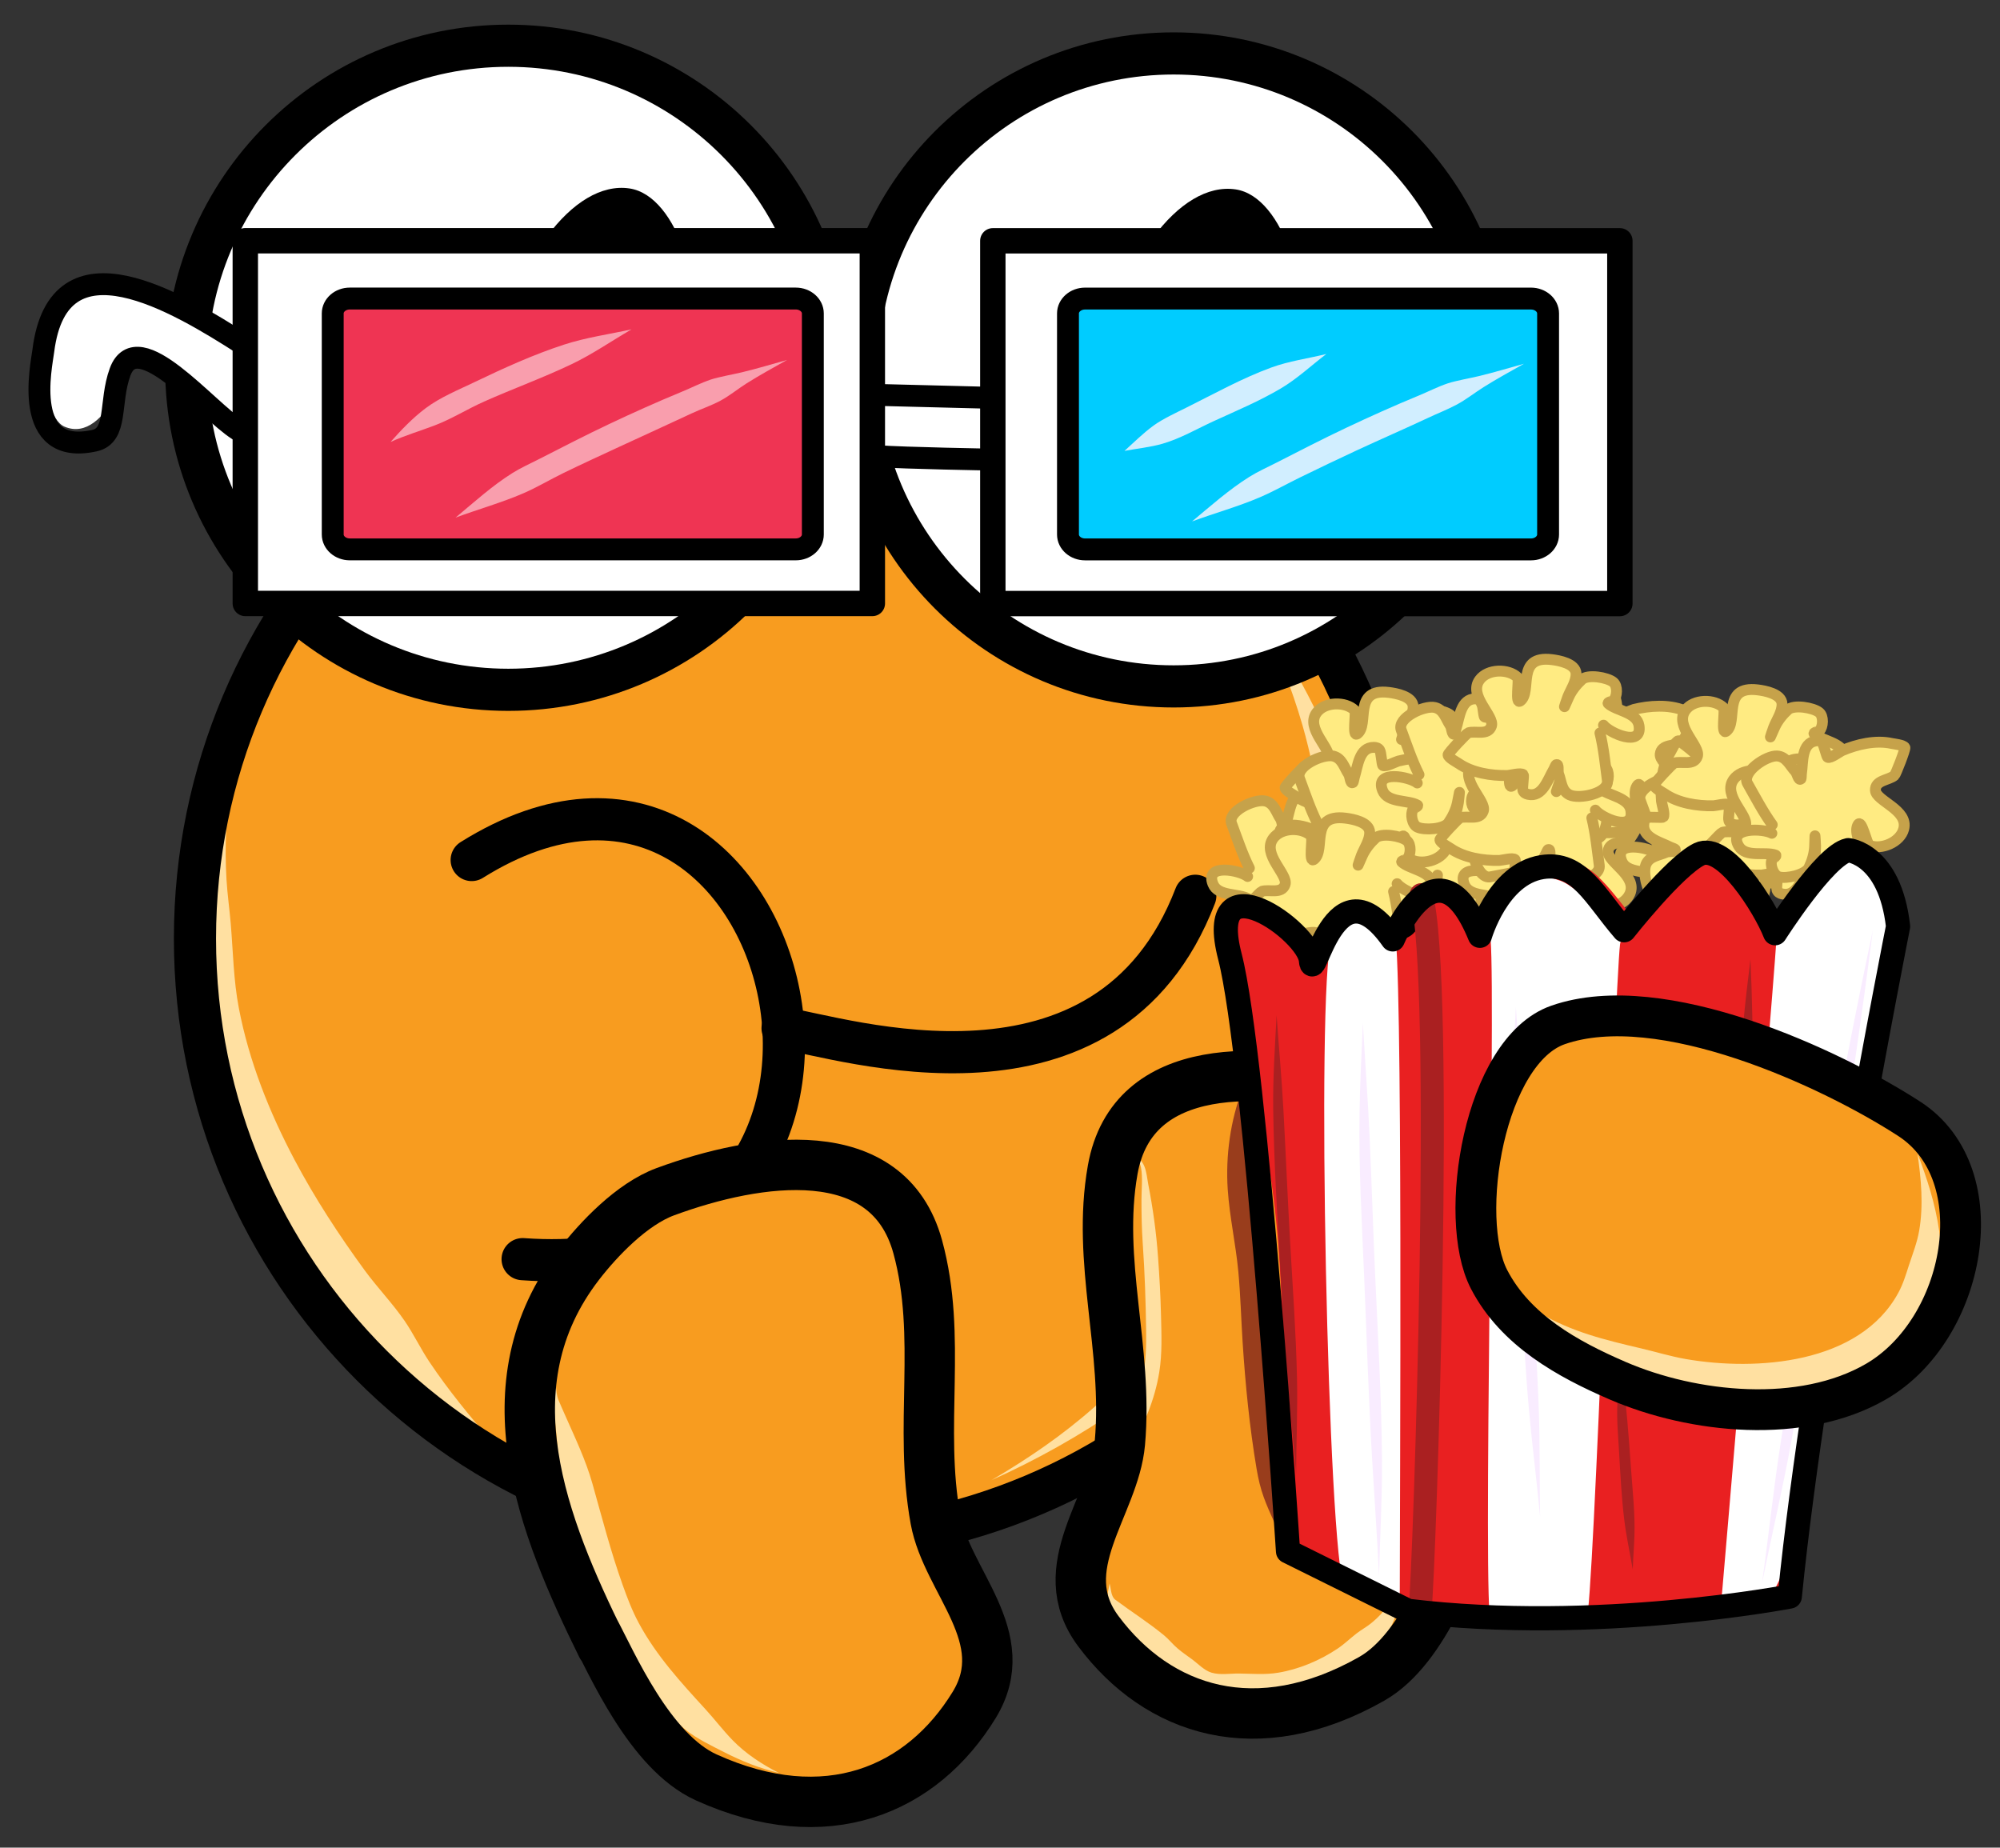 <?xml version="1.0" encoding="UTF-8" standalone="no"?>
<!DOCTYPE svg PUBLIC "-//W3C//DTD SVG 1.1//EN" "http://www.w3.org/Graphics/SVG/1.1/DTD/svg11.dtd">
<!-- Created with Vectornator (http://vectornator.io/) -->
<svg height="100%" stroke-miterlimit="10" style="fill-rule:nonzero;clip-rule:evenodd;stroke-linecap:round;stroke-linejoin:round;" version="1.1" viewBox="0 0 147.069 135.863" width="100%" xml:space="preserve" xmlns="http://www.w3.org/2000/svg" xmlns:vectornator="http://vectornator.io" xmlns:xlink="http://www.w3.org/1999/xlink">
<rect x="0" y="0" width="147.069" height="135.863" fill="#333333" stroke="none"/>
<defs/>
<g id="Layer-3" vectornator:layerName="Layer 3"/>
<g id="Layer-4" vectornator:layerName="Layer 4"/>
<g id="Layer-3-copy" vectornator:layerName="Layer 3 copy"/>
<g id="Layer-9" vectornator:layerName="Layer 9"/>
<g id="Layer-9-copy" vectornator:layerName="Layer 9 copy"/>
<g id="Layer-7" vectornator:layerName="Layer 7"/>
<g id="Layer-5" vectornator:layerName="Layer 5"/>
<g id="Layer-6" vectornator:layerName="Layer 6"/>
<g id="Layer-8" vectornator:layerName="Layer 8"/>
<g id="Layer-8-copy" vectornator:layerName="Layer 8 copy"/>
<g id="Layer-1" vectornator:layerName="Layer 1"/>
<g id="Layer-2" vectornator:layerName="Layer 2"/>
<g id="Layer-2-copy" vectornator:layerName="Layer 2 copy">
<g opacity="1" vectornator:layerName="Group 1">
<path d="M14.336 69.022C14.336 44.503 34.212 24.626 58.731 24.626C83.251 24.626 103.127 44.503 103.127 69.022C103.127 93.541 83.251 113.418 58.731 113.418C34.212 113.418 14.336 93.541 14.336 69.022Z" fill="#f89c1f" fill-rule="nonzero" opacity="1" stroke="none" vectornator:layerName="Oval 1"/>
<g opacity="1" vectornator:layerName="Curve 1">
<path d="M92.688 45.344C93.92 47.937 94.985 50.581 95.781 53.344C96.375 55.406 96.767 57.487 97.156 59.594C97.807 63.112 98.144 66.605 97.938 70.188C97.424 79.074 93.994 87.601 88.625 94.656C87.415 96.246 86.054 97.673 84.688 99.125C83.299 100.601 81.988 102.121 80.469 103.469C78.142 105.533 75.584 107.274 72.906 108.844C76.249 107.341 79.424 105.559 82.438 103.469C83.718 102.581 85.01 101.685 86.156 100.625C87.67 99.225 89.06 97.609 90.344 96C97.176 87.436 100.776 76.519 100.125 65.562C99.998 63.426 99.734 61.245 99.25 59.156C98.095 54.167 95.539 49.541 92.688 45.344Z" fill="#ffe0a1" stroke="none"/>
</g>
<g opacity="1" vectornator:layerName="Curve 2">
<path d="M16.938 57.375C15.277 60.634 13.721 64.222 13.375 67.906C13.131 70.503 13.582 73.305 14.094 75.844C15.46 82.618 18.657 88.99 22.875 94.438C23.867 95.719 24.901 96.998 25.969 98.219C26.344 98.648 26.701 99.088 27.125 99.469C28.021 100.273 29.061 100.881 30.031 101.594C32.101 103.114 34.152 104.643 36.25 106.125C34.597 104.194 32.975 102.243 31.562 100.125C30.915 99.155 30.411 98.086 29.75 97.125C28.858 95.829 27.744 94.682 26.812 93.406C24.924 90.82 23.155 88.114 21.656 85.281C19.802 81.776 18.309 78.029 17.562 74.125C17.169 72.067 17.143 70.014 16.969 67.938C16.878 66.85 16.722 65.779 16.656 64.688C16.508 62.234 16.64 59.81 16.938 57.375Z" fill="#ffe0a1" stroke="none"/>
</g>
<path d="M34.685 63.241C58.724 48.19 69.668 94.836 38.43 92.591" fill="none" opacity="1" stroke="#000000" stroke-linecap="round" stroke-linejoin="miter" stroke-width="3.1" vectornator:layerName="Curve 1"/>
<path d="M57.546 75.609C61.917 76.269 81.421 82.74 87.896 65.871" fill="none" opacity="1" stroke="#000000" stroke-linecap="round" stroke-linejoin="miter" stroke-width="3.1" vectornator:layerName="Curve 2"/>
<path d="M14.336 69.022C14.336 44.503 34.212 24.626 58.731 24.626C83.251 24.626 103.127 44.503 103.127 69.022C103.127 93.541 83.251 113.418 58.731 113.418C34.212 113.418 14.336 93.541 14.336 69.022Z" fill="none" opacity="1" stroke="#000000" stroke-linecap="butt" stroke-linejoin="miter" stroke-width="3.1" vectornator:layerName="Oval 1"/>
<path d="M44.252 121.024C39.931 112.245 35.727 101.858 42.584 92.974C44.01 91.126 46.459 88.54 48.927 87.631C55.707 85.133 65.294 83.688 67.483 91.677C69.305 98.326 67.541 104.892 68.793 111.744C69.63 116.33 74.689 120.391 71.631 125.382C67.8 131.633 60.78 134.705 51.935 130.701C47.757 128.81 44.98 122.259 43.669 119.828" fill="#f89c1f" fill-rule="nonzero" opacity="1" stroke="none" vectornator:layerName="Curve 3"/>
<path d="M107.635 113.114C111.137 103.977 114.376 93.25 106.737 85.029C105.148 83.319 102.473 80.968 99.933 80.287C92.953 78.418 83.274 77.854 81.823 86.01C80.616 92.796 82.971 99.174 82.35 106.112C81.934 110.755 77.267 115.261 80.769 119.952C85.153 125.828 92.424 128.246 100.867 123.452C104.855 121.187 107.023 114.41 108.107 111.87" fill="#f89c1f" fill-rule="nonzero" opacity="1" stroke="none" vectornator:layerName="Curve 2"/>
<g opacity="1" vectornator:layerName="Curve 4">
<path d="M40.875 101.906C40.59 103.171 40.825 104.399 40.938 105.688C41.014 106.57 41.055 107.468 41.188 108.344C41.385 109.644 41.786 110.92 42.125 112.188C42.808 114.744 43.434 117.421 44.594 119.812C45.737 122.169 47.384 124.266 49.25 126.094C49.64 126.475 50.009 126.881 50.438 127.219C51.246 127.856 52.34 128.38 53.25 128.844C54.544 129.503 55.868 130.037 57.281 130.375C56.046 129.748 54.847 128.968 53.875 127.969C53.166 127.24 52.562 126.438 51.875 125.688C50.05 123.693 48.261 121.749 46.969 119.344C46.477 118.429 46.131 117.51 45.781 116.531C44.906 114.081 44.267 111.595 43.562 109.094C43.083 107.392 42.307 105.769 41.594 104.156C41.415 103.752 41.232 103.345 41.062 102.938C40.926 102.609 40.914 102.255 40.875 101.906Z" fill="#ffe0a1" stroke="none"/>
</g>
<g opacity="1" vectornator:layerName="Curve 5">
<path d="M103.281 115.719C102.777 117.137 102.004 118.42 100.812 119.375C100.487 119.636 100.113 119.84 99.781 120.094C99.297 120.464 98.886 120.875 98.375 121.219C97.076 122.093 95.547 122.741 94 123C93.017 123.165 92.08 123.072 91.094 123.062C90.435 123.056 89.742 123.187 89.094 123C88.57 122.849 88.071 122.326 87.719 122.062C87.346 121.783 86.948 121.522 86.594 121.219C86.237 120.914 85.956 120.548 85.594 120.25C84.465 119.32 83.174 118.502 82 117.625C81.96 117.595 81.937 117.571 81.906 117.531C81.688 117.254 81.686 116.767 81.594 116.438C81.547 116.84 81.356 117.314 81.469 117.719C81.631 118.299 82.058 118.769 82.375 119.281C82.642 119.712 82.901 120.144 83.188 120.562C84.099 121.894 85.141 122.801 86.406 123.781C87.057 124.285 87.625 124.859 88.406 125.125C89.274 125.42 90.164 125.32 91.062 125.344C91.701 125.361 92.327 125.429 92.969 125.406C95.39 125.319 97.694 124.441 99.625 123C100.18 122.586 100.848 122.11 101.281 121.562C101.714 121.016 101.998 120.288 102.281 119.656C102.849 118.391 103.189 117.1 103.281 115.719Z" fill="#ffe0a1" stroke="none"/>
</g>
<g opacity="1" vectornator:layerName="Curve 6">
<path d="M83.469 84.781C83.613 85.133 83.837 85.497 83.906 85.875C84.038 86.59 83.938 87.493 83.938 88.219C83.937 89.296 83.957 90.363 84.031 91.438C84.18 93.577 84.25 95.7 84.281 97.844C84.298 99.002 84.266 100.112 84.031 101.25C83.654 103.083 82.844 104.636 82 106.281C81.12 107.999 80.264 109.756 79.438 111.5C80.508 109.879 81.803 108.424 82.875 106.812C84.044 105.055 84.919 102.96 85.25 100.875C85.468 99.505 85.407 98.131 85.375 96.75C85.342 95.305 85.26 93.879 85.156 92.438C85.025 90.621 84.785 88.881 84.438 87.094C84.353 86.656 84.321 86.195 84.156 85.781C84.008 85.408 83.69 85.112 83.469 84.781Z" fill="#ffe0a1" stroke="none"/>
</g>
<g opacity="1" vectornator:layerName="Curve 7">
<path d="M91.375 80.062C90.473 82.372 90.116 85.002 90.281 87.469C90.417 89.495 90.876 91.508 91.062 93.531C91.221 95.254 91.263 96.962 91.375 98.688C91.578 101.819 91.884 104.935 92.406 108.031C92.526 108.738 92.691 109.451 92.938 110.125C93.159 110.73 93.422 111.319 93.688 111.906C94.254 113.16 95.298 115.443 97.062 114.812C95.07 115.138 94.613 112.084 94.469 110.75C94.435 110.435 94.431 110.128 94.406 109.812C94.38 109.479 94.354 109.145 94.312 108.812C94.223 108.096 94.091 107.372 94 106.656C93.388 101.85 93.403 96.984 92.75 92.188C92.527 90.55 92.331 88.879 92.062 87.25C91.661 84.814 91.094 82.542 91.375 80.062Z" fill="#993d1c" stroke="none"/>
</g>
<path d="M44.252 121.024C39.931 112.245 35.727 101.858 42.584 92.974C44.01 91.126 46.459 88.54 48.927 87.631C55.707 85.133 65.294 83.688 67.483 91.677C69.305 98.326 67.541 104.892 68.793 111.744C69.63 116.33 74.689 120.391 71.631 125.382C67.8 131.633 60.78 134.705 51.935 130.701C47.757 128.81 44.98 122.259 43.669 119.828" fill="none" opacity="1" stroke="#000000" stroke-linecap="round" stroke-linejoin="miter" stroke-width="3.706" vectornator:layerName="Curve 3"/>
<path d="M107.635 113.114C111.137 103.977 114.376 93.25 106.737 85.029C105.148 83.319 102.473 80.968 99.933 80.287C92.953 78.418 83.274 77.854 81.823 86.01C80.616 92.796 82.971 99.174 82.35 106.112C81.934 110.755 77.267 115.261 80.769 119.952C85.153 125.828 92.424 128.246 100.867 123.452C104.855 121.187 107.023 114.41 108.107 111.87" fill="none" opacity="1" stroke="#000000" stroke-linecap="round" stroke-linejoin="miter" stroke-width="3.706" vectornator:layerName="Curve 2"/>
<path d="M91.872 63.836C91.346 62.783 90.976 61.658 90.565 60.555C90.23 59.659 92.266 58.72 93.038 58.902C93.693 59.056 93.838 59.73 94.166 60.222C94.296 60.418 94.285 60.971 94.487 60.85C94.526 60.826 94.576 60.52 94.589 60.478C94.858 59.633 94.935 58.261 96.024 58.261C96.2 58.261 96.358 58.304 96.46 58.466C96.569 58.639 96.608 59.533 96.691 59.594C96.871 59.725 97.639 59.319 97.819 59.274C98.965 58.987 100.385 58.893 101.497 59.338C101.647 59.398 102.351 59.584 102.407 59.786C102.439 59.906 101.435 61.625 101.317 61.696C100.845 61.979 99.85 61.799 99.767 62.554C99.68 63.337 101.947 64.347 101.369 65.682C100.962 66.619 99.482 66.958 98.69 66.476C98.504 66.363 98.441 64.427 98.1 64.836C97.383 65.697 99.207 68.034 96.524 68.309C95.996 68.363 94.743 68.423 94.55 67.694C94.402 67.129 94.683 66.448 94.768 65.887C94.806 65.64 94.845 65.143 94.845 65.143C94.845 65.143 94.747 65.665 94.692 65.925C94.582 66.441 94.338 66.94 94.038 67.373C93.7 67.862 92.25 67.947 91.744 67.694C91.36 67.502 91.221 66.733 91.436 66.374C91.464 66.327 91.884 66.152 91.757 66.079C91.065 65.684 89.566 65.934 89.194 65.002C88.577 63.461 91.201 63.999 91.744 64.451" fill="#ffeb82" fill-rule="nonzero" opacity="1" stroke="#c6a24a" stroke-linecap="round" stroke-linejoin="round" stroke-width="0.8" vectornator:layerName="Curve 2"/>
<path d="M105.669 56.312C105.949 57.456 106.059 58.634 106.216 59.801C106.343 60.749 104.149 61.213 103.437 60.864C102.833 60.569 102.841 59.879 102.63 59.327C102.547 59.107 102.681 58.57 102.457 58.643C102.414 58.658 102.297 58.945 102.275 58.983C101.825 59.748 101.446 61.068 100.383 60.826C100.212 60.787 100.068 60.71 100.004 60.529C99.936 60.337 100.097 59.456 100.029 59.379C99.882 59.21 99.043 59.437 98.859 59.441C97.677 59.466 96.272 59.242 95.286 58.562C95.153 58.47 94.508 58.133 94.499 57.922C94.493 57.798 95.854 56.345 95.985 56.302C96.508 56.131 97.438 56.527 97.687 55.809C97.946 55.066 95.959 53.578 96.819 52.405C97.423 51.581 98.942 51.579 99.607 52.224C99.764 52.376 99.395 54.278 99.818 53.955C100.709 53.275 99.449 50.591 102.126 50.918C102.653 50.983 103.889 51.202 103.914 51.956C103.933 52.54 103.508 53.142 103.3 53.67C103.209 53.902 103.06 54.377 103.06 54.377C103.06 54.377 103.272 53.89 103.384 53.649C103.605 53.171 103.954 52.738 104.343 52.382C104.781 51.981 106.213 52.22 106.651 52.579C106.982 52.851 106.947 53.632 106.657 53.934C106.62 53.974 106.172 54.052 106.28 54.151C106.866 54.689 108.383 54.778 108.54 55.769C108.799 57.41 106.36 56.302 105.931 55.741" fill="#ffeb82" fill-rule="nonzero" opacity="1" stroke="#c6a24a" stroke-linecap="round" stroke-linejoin="round" stroke-width="0.8" vectornator:layerName="Curve 1"/>
<path d="M102.73 63.047C102.204 61.994 101.834 60.869 101.423 59.766C101.089 58.87 103.125 57.931 103.896 58.113C104.551 58.267 104.696 58.941 105.024 59.433C105.155 59.629 105.143 60.182 105.345 60.061C105.384 60.037 105.434 59.731 105.447 59.689C105.716 58.844 105.793 57.472 106.883 57.472C107.058 57.472 107.216 57.515 107.318 57.677C107.427 57.85 107.466 58.745 107.549 58.805C107.73 58.937 108.497 58.529 108.677 58.485C109.823 58.198 111.243 58.104 112.355 58.549C112.505 58.609 113.21 58.794 113.265 58.997C113.298 59.117 112.293 60.836 112.176 60.907C111.703 61.19 110.709 61.01 110.625 61.766C110.538 62.548 112.805 63.558 112.227 64.893C111.821 65.83 110.34 66.169 109.548 65.687C109.362 65.574 109.3 63.638 108.959 64.047C108.241 64.907 110.065 67.245 107.382 67.52C106.854 67.574 105.601 67.634 105.409 66.905C105.26 66.34 105.542 65.659 105.627 65.098C105.664 64.851 105.704 64.354 105.704 64.354C105.704 64.354 105.605 64.876 105.55 65.136C105.44 65.652 105.196 66.151 104.896 66.584C104.558 67.073 103.108 67.158 102.602 66.905C102.218 66.713 102.079 65.944 102.295 65.585C102.322 65.538 102.742 65.363 102.615 65.29C101.924 64.895 100.425 65.145 100.052 64.213C99.435 62.672 102.059 63.21 102.602 63.662" fill="#ffeb82" fill-rule="nonzero" opacity="1" stroke="#c6a24a" stroke-linecap="round" stroke-linejoin="round" stroke-width="0.8" vectornator:layerName="Curve 3"/>
<path d="M96.869 60.53C96.343 59.477 95.973 58.352 95.562 57.249C95.228 56.352 97.263 55.414 98.035 55.596C98.69 55.75 98.835 56.424 99.163 56.916C99.293 57.111 99.282 57.665 99.484 57.544C99.523 57.52 99.573 57.214 99.586 57.172C99.855 56.326 99.932 54.955 101.021 54.955C101.197 54.955 101.355 54.998 101.457 55.16C101.566 55.332 101.605 56.227 101.688 56.288C101.869 56.419 102.636 56.012 102.816 55.967C103.962 55.681 105.382 55.587 106.494 56.031C106.644 56.092 107.348 56.277 107.404 56.48C107.436 56.6 106.432 58.319 106.314 58.389C105.842 58.673 104.848 58.493 104.764 59.248C104.677 60.031 106.944 61.04 106.366 62.375C105.959 63.312 104.479 63.652 103.687 63.17C103.501 63.056 103.438 61.12 103.098 61.529C102.38 62.39 104.204 64.727 101.521 65.002C100.993 65.057 99.74 65.117 99.548 64.387C99.399 63.822 99.68 63.141 99.765 62.58C99.803 62.334 99.842 61.837 99.842 61.837C99.842 61.837 99.744 62.359 99.689 62.619C99.579 63.135 99.335 63.634 99.035 64.067C98.697 64.556 97.247 64.64 96.741 64.387C96.357 64.195 96.218 63.426 96.433 63.067C96.461 63.021 96.881 62.845 96.754 62.773C96.062 62.377 94.563 62.628 94.191 61.696C93.574 60.154 96.198 60.692 96.741 61.145" fill="#ffeb82" fill-rule="nonzero" opacity="1" stroke="#c6a24a" stroke-linecap="round" stroke-linejoin="round" stroke-width="0.8" vectornator:layerName="Curve 4"/>
<path d="M104.346 56.961C103.819 55.907 103.45 54.783 103.039 53.68C102.704 52.783 104.74 51.845 105.512 52.026C106.167 52.18 106.312 52.855 106.64 53.346C106.77 53.542 106.759 54.095 106.96 53.974C107 53.951 107.049 53.645 107.063 53.603C107.332 52.757 107.408 51.386 108.498 51.386C108.674 51.386 108.831 51.429 108.934 51.591C109.043 51.763 109.081 52.658 109.165 52.718C109.345 52.85 110.113 52.443 110.292 52.398C111.439 52.111 112.859 52.017 113.971 52.462C114.121 52.522 114.825 52.708 114.88 52.911C114.913 53.031 113.909 54.749 113.791 54.82C113.318 55.104 112.324 54.923 112.24 55.679C112.153 56.462 114.421 57.471 113.842 58.806C113.436 59.743 111.956 60.083 111.164 59.6C110.978 59.487 110.915 57.551 110.574 57.96C109.857 58.821 111.681 61.158 108.998 61.433C108.47 61.487 107.216 61.547 107.024 60.818C106.876 60.253 107.157 59.572 107.242 59.011C107.28 58.765 107.319 58.268 107.319 58.268C107.319 58.268 107.221 58.79 107.165 59.049C107.056 59.565 106.811 60.065 106.512 60.498C106.173 60.986 104.724 61.071 104.218 60.818C103.834 60.626 103.695 59.857 103.91 59.498C103.938 59.452 104.358 59.276 104.23 59.203C103.539 58.808 102.04 59.059 101.667 58.127C101.051 56.585 103.675 57.123 104.218 57.576" fill="#ffeb82" fill-rule="nonzero" opacity="1" stroke="#c6a24a" stroke-linecap="round" stroke-linejoin="round" stroke-width="0.8" vectornator:layerName="Curve 5"/>
<path d="M110.357 63.874C109.831 62.821 109.462 61.696 109.05 60.593C108.716 59.696 110.752 58.758 111.524 58.94C112.178 59.094 112.323 59.768 112.651 60.26C112.782 60.455 112.77 61.008 112.972 60.888C113.011 60.864 113.061 60.558 113.074 60.516C113.343 59.67 113.42 58.299 114.51 58.299C114.685 58.299 114.843 58.342 114.945 58.504C115.055 58.676 115.093 59.571 115.176 59.632C115.357 59.763 116.124 59.356 116.304 59.311C117.451 59.025 118.87 58.931 119.982 59.375C120.132 59.435 120.837 59.621 120.892 59.824C120.925 59.944 119.92 61.663 119.803 61.733C119.33 62.017 118.336 61.837 118.252 62.592C118.165 63.375 120.432 64.384 119.854 65.719C119.448 66.656 117.967 66.996 117.175 66.514C116.989 66.4 116.927 64.464 116.586 64.873C115.868 65.734 117.693 68.071 115.009 68.346C114.481 68.401 113.228 68.461 113.036 67.731C112.887 67.166 113.169 66.485 113.254 65.924C113.291 65.678 113.331 65.181 113.331 65.181C113.331 65.181 113.232 65.703 113.177 65.963C113.067 66.478 112.823 66.978 112.523 67.411C112.185 67.9 110.735 67.984 110.229 67.731C109.845 67.539 109.706 66.77 109.922 66.411C109.949 66.365 110.369 66.189 110.242 66.116C109.551 65.721 108.052 65.972 107.679 65.04C107.062 63.498 109.686 64.036 110.229 64.489" fill="#ffeb82" fill-rule="nonzero" opacity="1" stroke="#c6a24a" stroke-linecap="round" stroke-linejoin="round" stroke-width="0.8" vectornator:layerName="Curve 6"/>
<path d="M114.19 56.735C113.663 55.682 113.294 54.557 112.882 53.454C112.548 52.558 114.584 51.619 115.356 51.801C116.011 51.955 116.156 52.629 116.484 53.121C116.614 53.316 116.603 53.87 116.804 53.749C116.843 53.725 116.893 53.419 116.907 53.377C117.176 52.532 117.252 51.16 118.342 51.16C118.518 51.16 118.675 51.203 118.778 51.365C118.887 51.538 118.925 52.432 119.008 52.493C119.189 52.624 119.957 52.218 120.136 52.173C121.283 51.886 122.703 51.792 123.814 52.237C123.965 52.297 124.669 52.483 124.724 52.685C124.757 52.805 123.753 54.524 123.635 54.595C123.162 54.878 122.168 54.698 122.084 55.453C121.997 56.236 124.265 57.245 123.686 58.581C123.28 59.518 121.799 59.857 121.008 59.375C120.821 59.262 120.759 57.326 120.418 57.735C119.701 58.595 121.525 60.933 118.842 61.208C118.314 61.262 117.06 61.322 116.868 60.593C116.719 60.028 117.001 59.347 117.086 58.786C117.123 58.539 117.163 58.042 117.163 58.042C117.163 58.042 117.064 58.564 117.009 58.824C116.899 59.34 116.655 59.839 116.355 60.272C116.017 60.761 114.568 60.846 114.061 60.593C113.678 60.401 113.539 59.631 113.754 59.273C113.782 59.226 114.202 59.051 114.074 58.978C113.383 58.583 111.884 58.833 111.511 57.901C110.894 56.36 113.518 56.898 114.061 57.35" fill="#ffeb82" fill-rule="nonzero" opacity="1" stroke="#c6a24a" stroke-linecap="round" stroke-linejoin="round" stroke-width="0.8" vectornator:layerName="Curve 7"/>
<path d="M121.929 62.145C121.403 61.092 121.034 59.968 120.622 58.864C120.288 57.968 122.324 57.03 123.096 57.211C123.75 57.365 123.896 58.039 124.223 58.531C124.354 58.727 124.342 59.28 124.544 59.159C124.583 59.136 124.633 58.83 124.646 58.788C124.915 57.942 124.992 56.571 126.082 56.571C126.257 56.571 126.415 56.614 126.517 56.776C126.627 56.948 126.665 57.843 126.748 57.903C126.929 58.035 127.696 57.628 127.876 57.583C129.023 57.296 130.442 57.202 131.554 57.647C131.705 57.707 132.409 57.893 132.464 58.096C132.497 58.215 131.492 59.934 131.375 60.005C130.902 60.289 129.908 60.108 129.824 60.864C129.737 61.646 132.004 62.656 131.426 63.991C131.02 64.928 129.539 65.267 128.747 64.785C128.561 64.672 128.499 62.736 128.158 63.145C127.441 64.006 129.265 66.343 126.582 66.618C126.053 66.672 124.8 66.732 124.608 66.003C124.459 65.438 124.741 64.757 124.826 64.196C124.863 63.95 124.903 63.453 124.903 63.453C124.903 63.453 124.804 63.975 124.749 64.234C124.639 64.75 124.395 65.25 124.095 65.683C123.757 66.171 122.307 66.256 121.801 66.003C121.417 65.811 121.278 65.042 121.494 64.683C121.522 64.636 121.941 64.461 121.814 64.388C121.123 63.993 119.624 64.244 119.251 63.312C118.634 61.77 121.258 62.308 121.801 62.761" fill="#ffeb82" fill-rule="nonzero" opacity="1" stroke="#c6a24a" stroke-linecap="round" stroke-linejoin="round" stroke-width="0.8" vectornator:layerName="Curve 8"/>
<path d="M125.709 65.526C124.584 65.874 123.414 66.056 122.259 66.282C121.32 66.466 120.725 64.305 121.03 63.573C121.289 62.952 121.977 62.918 122.516 62.675C122.73 62.578 123.274 62.679 123.188 62.461C123.171 62.418 122.877 62.319 122.838 62.299C122.047 61.896 120.706 61.597 120.884 60.522C120.912 60.349 120.981 60.2 121.157 60.126C121.345 60.046 122.234 60.154 122.307 60.081C122.466 59.925 122.19 59.101 122.175 58.917C122.079 57.739 122.217 56.322 122.837 55.298C122.921 55.159 123.218 54.495 123.427 54.473C123.551 54.46 125.084 55.731 125.134 55.859C125.337 56.371 124.997 57.323 125.729 57.529C126.487 57.742 127.852 55.669 129.075 56.457C129.934 57.01 130.027 58.526 129.423 59.229C129.281 59.394 127.36 59.141 127.709 59.544C128.441 60.392 131.044 58.972 130.879 61.664C130.846 62.194 130.702 63.441 129.951 63.511C129.369 63.566 128.743 63.178 128.203 63.002C127.966 62.925 127.482 62.806 127.482 62.806C127.482 62.806 127.981 62.988 128.229 63.084C128.72 63.277 129.173 63.599 129.551 63.965C129.978 64.379 129.826 65.823 129.494 66.281C129.242 66.628 128.46 66.64 128.141 66.369C128.1 66.334 127.995 65.891 127.903 66.005C127.4 66.623 127.404 68.143 126.423 68.359C124.802 68.716 125.76 66.215 126.295 65.753" fill="#ffeb82" fill-rule="nonzero" opacity="1" stroke="#c6a24a" stroke-linecap="round" stroke-linejoin="round" stroke-width="0.8" vectornator:layerName="Curve 9"/>
<path d="M113.047 63.723C111.922 64.071 110.752 64.252 109.597 64.479C108.658 64.663 108.064 62.501 108.368 61.769C108.627 61.148 109.316 61.115 109.854 60.871C110.069 60.775 110.613 60.876 110.526 60.657C110.509 60.615 110.215 60.516 110.176 60.496C109.385 60.093 108.045 59.794 108.222 58.719C108.251 58.545 108.319 58.397 108.495 58.322C108.683 58.242 109.572 58.35 109.646 58.278C109.805 58.121 109.528 57.298 109.513 57.113C109.417 55.935 109.555 54.519 110.175 53.495C110.259 53.356 110.557 52.691 110.766 52.67C110.889 52.657 112.422 53.928 112.472 54.055C112.675 54.568 112.336 55.519 113.067 55.725C113.825 55.938 115.19 53.865 116.413 54.653C117.272 55.207 117.366 56.723 116.761 57.425C116.619 57.591 114.699 57.337 115.047 57.74C115.779 58.588 118.382 57.169 118.217 59.861C118.185 60.391 118.04 61.637 117.289 61.708C116.707 61.763 116.081 61.374 115.542 61.199C115.305 61.122 114.821 61.002 114.821 61.002C114.821 61.002 115.32 61.184 115.567 61.281C116.058 61.473 116.511 61.795 116.889 62.162C117.317 62.575 117.164 64.019 116.832 64.477C116.58 64.825 115.799 64.837 115.48 64.566C115.438 64.531 115.334 64.088 115.241 64.202C114.739 64.82 114.742 66.339 113.762 66.556C112.14 66.913 113.098 64.412 113.633 63.95" fill="#ffeb82" fill-rule="nonzero" opacity="1" stroke="#c6a24a" stroke-linecap="round" stroke-linejoin="round" stroke-width="0.8" vectornator:layerName="Curve 10"/>
<path d="M117.054 60.144C117.333 61.288 117.444 62.467 117.6 63.633C117.727 64.582 115.534 65.045 114.821 64.696C114.217 64.401 114.225 63.711 114.015 63.159C113.931 62.939 114.065 62.402 113.842 62.476C113.798 62.49 113.681 62.777 113.659 62.815C113.209 63.58 112.83 64.9 111.767 64.658C111.596 64.619 111.452 64.542 111.388 64.362C111.32 64.169 111.481 63.288 111.413 63.211C111.266 63.043 110.428 63.269 110.243 63.273C109.061 63.298 107.656 63.074 106.671 62.394C106.537 62.302 105.892 61.965 105.883 61.755C105.878 61.631 107.238 60.177 107.369 60.135C107.893 59.963 108.822 60.359 109.072 59.642C109.33 58.898 107.343 57.41 108.204 56.237C108.808 55.413 110.327 55.411 110.992 56.057C111.148 56.209 110.779 58.11 111.202 57.787C112.093 57.107 110.833 54.423 113.51 54.751C114.037 54.815 115.273 55.035 115.298 55.788C115.318 56.372 114.892 56.974 114.685 57.502C114.594 57.734 114.445 58.21 114.445 58.21C114.445 58.21 114.657 57.723 114.768 57.482C114.99 57.003 115.339 56.57 115.727 56.215C116.165 55.813 117.597 56.052 118.035 56.411C118.366 56.684 118.331 57.465 118.042 57.767C118.004 57.806 117.556 57.884 117.664 57.983C118.25 58.522 119.768 58.61 119.924 59.602C120.183 61.242 117.744 60.135 117.315 59.573" fill="#ffeb82" fill-rule="nonzero" opacity="1" stroke="#c6a24a" stroke-linecap="round" stroke-linejoin="round" stroke-width="0.8" vectornator:layerName="Curve 11"/>
<path d="M132.796 56.124C133.076 57.268 133.186 58.447 133.342 59.613C133.47 60.562 131.276 61.025 130.564 60.676C129.96 60.381 129.968 59.691 129.757 59.139C129.673 58.919 129.807 58.382 129.584 58.455C129.54 58.47 129.424 58.757 129.402 58.795C128.952 59.56 128.572 60.88 127.51 60.638C127.339 60.599 127.195 60.522 127.131 60.342C127.062 60.149 127.224 59.268 127.156 59.191C127.009 59.023 126.17 59.249 125.985 59.253C124.804 59.278 123.398 59.054 122.413 58.374C122.28 58.282 121.634 57.945 121.625 57.735C121.62 57.611 122.981 56.157 123.111 56.114C123.635 55.943 124.565 56.339 124.814 55.621C125.073 54.878 123.086 53.39 123.946 52.217C124.55 51.393 126.069 51.391 126.734 52.037C126.891 52.188 126.522 54.09 126.945 53.767C127.835 53.087 126.576 50.403 129.253 50.73C129.78 50.795 131.015 51.014 131.041 51.768C131.06 52.352 130.635 52.954 130.427 53.482C130.336 53.714 130.187 54.19 130.187 54.19C130.187 54.19 130.399 53.703 130.511 53.461C130.732 52.983 131.081 52.55 131.469 52.194C131.908 51.793 133.34 52.032 133.777 52.391C134.109 52.664 134.074 53.444 133.784 53.747C133.747 53.786 133.298 53.864 133.406 53.963C133.993 54.502 135.51 54.59 135.667 55.581C135.926 57.222 133.487 56.115 133.058 55.553" fill="#ffeb82" fill-rule="nonzero" opacity="1" stroke="#c6a24a" stroke-linecap="round" stroke-linejoin="round" stroke-width="0.8" vectornator:layerName="Curve 15"/>
<path d="M136.334 61.22C136.613 62.363 136.724 63.542 136.88 64.709C137.007 65.657 134.814 66.12 134.101 65.772C133.497 65.476 133.505 64.787 133.295 64.234C133.211 64.015 133.345 63.478 133.122 63.551C133.078 63.565 132.962 63.853 132.939 63.891C132.489 64.656 132.11 65.976 131.048 65.734C130.876 65.695 130.732 65.618 130.668 65.437C130.6 65.245 130.761 64.364 130.694 64.286C130.547 64.118 129.708 64.344 129.523 64.348C128.341 64.373 126.936 64.15 125.951 63.469C125.817 63.377 125.172 63.04 125.163 62.83C125.158 62.706 126.519 61.253 126.649 61.21C127.173 61.038 128.102 61.435 128.352 60.717C128.61 59.973 126.623 58.486 127.484 57.312C128.088 56.489 129.607 56.486 130.272 57.132C130.428 57.284 130.059 59.186 130.483 58.862C131.373 58.182 130.113 55.499 132.791 55.826C133.318 55.89 134.553 56.11 134.578 56.864C134.598 57.448 134.172 58.049 133.965 58.578C133.874 58.809 133.725 59.285 133.725 59.285C133.725 59.285 133.937 58.798 134.048 58.557C134.27 58.078 134.619 57.646 135.007 57.29C135.446 56.889 136.878 57.128 137.315 57.487C137.647 57.759 137.612 58.54 137.322 58.842C137.284 58.881 136.836 58.959 136.944 59.059C137.531 59.597 139.048 59.686 139.204 60.677C139.463 62.317 137.024 61.21 136.595 60.648" fill="#ffeb82" fill-rule="nonzero" opacity="1" stroke="#c6a24a" stroke-linecap="round" stroke-linejoin="round" stroke-width="0.8" vectornator:layerName="Curve 16"/>
<path d="M130.321 60.647C129.633 59.692 129.089 58.64 128.507 57.617C128.033 56.785 129.893 55.534 130.684 55.59C131.355 55.638 131.606 56.28 132.008 56.713C132.168 56.885 132.245 57.434 132.425 57.282C132.46 57.252 132.46 56.942 132.467 56.899C132.597 56.021 132.454 54.655 133.53 54.481C133.703 54.453 133.866 54.47 133.993 54.614C134.128 54.767 134.309 55.644 134.4 55.69C134.6 55.791 135.293 55.267 135.463 55.194C136.549 54.728 137.935 54.408 139.104 54.67C139.262 54.705 139.987 54.776 140.074 54.968C140.125 55.081 139.408 56.938 139.303 57.026C138.882 57.382 137.872 57.363 137.909 58.122C137.949 58.908 140.348 59.543 139.99 60.953C139.739 61.943 138.331 62.514 137.473 62.165C137.271 62.083 136.9 60.181 136.629 60.64C136.058 61.604 138.232 63.62 135.627 64.32C135.114 64.458 133.887 64.717 133.581 64.028C133.344 63.494 133.513 62.776 133.507 62.209C133.505 61.96 133.465 61.463 133.465 61.463C133.465 61.463 133.451 61.994 133.438 62.259C133.412 62.786 133.25 63.318 133.023 63.793C132.767 64.33 131.35 64.645 130.81 64.476C130.4 64.347 130.14 63.61 130.296 63.222C130.316 63.171 130.702 62.931 130.565 62.88C129.819 62.6 128.38 63.087 127.863 62.226C127.008 60.803 129.684 60.915 130.292 61.275" fill="#ffeb82" fill-rule="nonzero" opacity="1" stroke="#c6a24a" stroke-linecap="round" stroke-linejoin="round" stroke-width="0.8" vectornator:layerName="Curve 12"/>
<path d="M117.652 53.898C117.931 55.042 118.042 56.221 118.198 57.388C118.325 58.336 116.132 58.799 115.419 58.45C114.815 58.155 114.823 57.465 114.613 56.913C114.529 56.693 114.663 56.156 114.44 56.23C114.396 56.244 114.28 56.531 114.257 56.569C113.807 57.334 113.428 58.654 112.366 58.412C112.194 58.373 112.05 58.296 111.986 58.116C111.918 57.923 112.079 57.042 112.012 56.965C111.865 56.797 111.026 57.023 110.841 57.027C109.659 57.052 108.254 56.828 107.269 56.148C107.135 56.056 106.49 55.719 106.481 55.509C106.476 55.385 107.836 53.931 107.967 53.889C108.491 53.717 109.42 54.114 109.67 53.396C109.928 52.652 107.941 51.164 108.802 49.991C109.406 49.167 110.925 49.165 111.59 49.811C111.746 49.963 111.377 51.864 111.801 51.541C112.691 50.861 111.431 48.177 114.108 48.505C114.636 48.569 115.871 48.788 115.896 49.542C115.916 50.126 115.49 50.728 115.283 51.256C115.192 51.488 115.043 51.964 115.043 51.964C115.043 51.964 115.255 51.477 115.366 51.236C115.588 50.757 115.937 50.324 116.325 49.969C116.764 49.567 118.196 49.806 118.633 50.165C118.965 50.438 118.929 51.219 118.64 51.521C118.602 51.56 118.154 51.638 118.262 51.737C118.848 52.276 120.366 52.364 120.522 53.356C120.781 54.996 118.342 53.889 117.913 53.327" fill="#ffeb82" fill-rule="nonzero" opacity="1" stroke="#c6a24a" stroke-linecap="round" stroke-linejoin="round" stroke-width="0.8" vectornator:layerName="Curve 13"/>
<path d="M102.476 65.555C102.755 66.698 102.866 67.877 103.022 69.044C103.149 69.992 100.956 70.455 100.243 70.107C99.639 69.811 99.647 69.122 99.437 68.569C99.353 68.35 99.487 67.813 99.264 67.886C99.22 67.9 99.104 68.188 99.081 68.225C98.631 68.99 98.252 70.311 97.19 70.069C97.018 70.03 96.874 69.953 96.81 69.772C96.742 69.58 96.903 68.699 96.836 68.621C96.689 68.453 95.85 68.679 95.665 68.683C94.483 68.708 93.078 68.485 92.093 67.804C91.959 67.712 91.314 67.375 91.305 67.165C91.3 67.041 92.66 65.588 92.791 65.545C93.315 65.373 94.244 65.77 94.494 65.052C94.752 64.308 92.765 62.821 93.626 61.647C94.23 60.824 95.749 60.821 96.414 61.467C96.57 61.619 96.201 63.521 96.624 63.197C97.515 62.517 96.255 59.834 98.933 60.161C99.46 60.225 100.695 60.445 100.72 61.199C100.74 61.783 100.314 62.384 100.107 62.912C100.016 63.144 99.867 63.62 99.867 63.62C99.867 63.62 100.079 63.133 100.19 62.892C100.412 62.413 100.761 61.98 101.149 61.625C101.588 61.223 103.02 61.463 103.457 61.822C103.789 62.094 103.753 62.875 103.464 63.177C103.426 63.216 102.978 63.294 103.086 63.393C103.672 63.932 105.19 64.02 105.346 65.012C105.605 66.652 103.166 65.545 102.737 64.983" fill="#ffeb82" fill-rule="nonzero" opacity="1" stroke="#c6a24a" stroke-linecap="round" stroke-linejoin="round" stroke-width="0.8" vectornator:layerName="Curve 14"/>
<path d="M94.281 110.294C94.281 100.994 94.725 92.001 92.774 82.897C91.85 78.585 91.107 74.084 90.793 69.693C90.75 69.081 89.885 66.792 90.387 66.29C92.115 64.562 95.413 68.29 96.075 69.54C96.257 69.884 96.865 71.347 97.497 70.861C98.703 69.933 98.306 67.659 100.189 67.306C101.461 67.067 102.06 69.879 103.693 68.829C104.97 68.009 104.684 65.274 106.588 65.02C108.668 64.743 107.918 68.603 109.077 67.966C111.478 66.645 112.259 62.867 115.882 63.497C117.885 63.845 120.017 68.01 120.656 67.814C122.61 67.212 122.66 61.804 126.497 62.379C128.831 62.73 128.109 66.827 129.747 67.763C132.227 69.18 136.147 58.398 138.736 65.224C138.983 65.875 139.152 66.718 139.244 67.407C139.977 72.901 138.288 78.179 137.263 83.507C135.951 90.331 133.789 96.703 133.148 103.625C132.935 105.925 131.416 117.42 131.416 117.42C131.416 117.42 123.796 118.55 121.773 118.55C119.539 118.55 117.304 118.55 115.07 118.55C108.72 118.55 103.328 119.353 97.618 115.746C95.364 114.322 94.552 114.062 94.552 111.44" fill="#e92021" fill-rule="nonzero" opacity="1" stroke="none" vectornator:layerName="Curve 1"/>
<path d="M109.61 69.073C110.003 73.747 108.991 118.981 109.637 119.304C110.196 119.583 116.054 119.301 116.666 119.023C117.164 118.796 118.73 72.796 119.13 69.433C119.215 68.722 120.468 68.184 119.924 67.718C119.66 67.491 118.339 67.228 117.913 66.992C117.067 66.521 115.662 65.092 114.741 64.767C111.674 63.684 109.764 64.649 109.764 67.646" fill="#ffffff" fill-rule="nonzero" opacity="1" stroke="none" vectornator:layerName="Curve 2"/>
<path d="M130.661 68.669C130.093 76.867 126.498 118.681 126.498 118.681C126.498 118.681 128.634 118.962 129.195 118.494C131.042 116.955 131.622 114.028 132.007 111.795C133.272 104.457 134.915 96.938 135.775 89.544C136.119 86.588 136.237 83.624 136.792 80.692C137.283 78.096 138.146 75.574 138.646 72.976C139.203 70.079 139.672 66.667 137.809 64.183C135.046 60.499 130.843 66.034 130.661 68.669Z" fill="#ffffff" fill-rule="nonzero" opacity="1" stroke="none" vectornator:layerName="Curve 3"/>
<path d="M102.928 118.593C102.928 110.857 103.187 69.519 102.521 68.253C101.263 65.863 98.558 67.225 97.894 69.219C96.772 72.584 97.645 114.331 98.86 116.762" fill="#ffffff" fill-rule="nonzero" opacity="1" stroke="none" vectornator:layerName="Curve 4"/>
<path d="M104.504 65.791C106.224 71.824 104.762 115.236 104.423 118.436" fill="none" opacity="1" stroke="#aa2021" stroke-linecap="butt" stroke-linejoin="miter" stroke-width="1.693" vectornator:layerName="Curve 5"/>
<g opacity="1" vectornator:layerName="Curve 6">
<path d="M128.719 70.531C128.532 72.167 128.298 73.825 128.188 75.469C127.968 78.742 127.989 82.039 127.719 85.312C127.567 87.154 127.257 88.946 127.062 90.781C126.868 92.625 126.796 94.493 126.688 96.344C127.222 93.289 127.982 90.304 128.344 87.219C128.992 81.69 128.963 76.079 128.719 70.531Z" fill="#aa2021" stroke="none"/>
</g>
<g opacity="1" vectornator:layerName="Curve 7">
<path d="M119.219 100.688C119.118 101.508 118.983 102.331 118.938 103.156C118.87 104.376 118.994 105.626 119.062 106.844C119.155 108.474 119.242 110.128 119.438 111.75C119.585 112.974 119.857 114.192 120.062 115.406C120.093 114.583 120.161 113.761 120.188 112.938C120.24 111.303 120.054 109.659 119.938 108.031C119.762 105.571 119.597 103.127 119.219 100.688Z" fill="#aa2021" stroke="none"/>
</g>
<g opacity="1" vectornator:layerName="Curve 8">
<path d="M93.875 74.656C93.752 76.971 93.591 79.306 93.625 81.625C93.679 85.388 93.909 89.15 94.125 92.906C94.287 95.731 94.412 98.588 94.656 101.406C94.858 103.741 95.116 106.07 95.312 108.406C95.316 106.063 95.428 103.686 95.375 101.344C95.301 98.042 95.064 94.735 94.875 91.438C94.687 88.153 94.552 84.878 94.375 81.594C94.251 79.282 94.032 76.966 93.875 74.656Z" fill="#aa2021" stroke="none"/>
</g>
<g opacity="1" vectornator:layerName="Curve 9">
<path d="M137.719 68.406C135.072 80.824 132.942 93.363 130.969 105.906C130.416 109.418 130.054 112.947 129.562 116.469C130.261 112.982 131.082 109.529 131.719 106.031C133.994 93.539 136.12 81.002 137.719 68.406Z" fill="#f9ecff" stroke="none"/>
</g>
<g opacity="1" vectornator:layerName="Curve 10">
<path d="M111.469 74.031C111.345 76.638 111.175 79.232 111.219 81.844C111.289 86.016 111.558 90.21 111.812 94.375C112.004 97.497 112.155 100.635 112.438 103.75C112.674 106.349 113.009 108.932 113.25 111.531C113.209 108.921 113.244 106.295 113.156 103.688C113.033 100.04 112.749 96.393 112.531 92.75C112.313 89.107 112.18 85.488 112 81.844C111.871 79.239 111.629 76.634 111.469 74.031Z" fill="#f9ecff" stroke="none"/>
</g>
<g opacity="1" vectornator:layerName="Curve 11">
<path d="M100.219 75.219C100.12 77.478 100 79.738 99.969 82C99.913 85.952 100.146 89.927 100.312 93.875C100.503 98.391 100.638 102.926 100.906 107.438C101.074 110.261 101.271 113.08 101.406 115.906C101.471 113.079 101.645 110.234 101.625 107.406C101.593 102.884 101.332 98.361 101.125 93.844C100.97 90.458 100.87 87.073 100.719 83.688C100.593 80.867 100.379 78.037 100.219 75.219Z" fill="#f9ecff" stroke="none"/>
</g>
<path d="M94.715 114.081C94.715 114.081 92.34 77.674 90.441 70.341C88.541 63.008 96.222 68.478 96.398 70.608C96.573 72.739 98.092 62.932 102.42 69.078C102.42 69.078 105.718 61.196 108.823 68.814C108.823 68.814 110.119 64.287 113.39 63.763C116.134 63.322 117.246 65.879 119.427 68.406C119.427 68.406 123.114 63.719 124.95 62.815C126.785 61.911 129.779 66.691 130.531 68.624C130.531 68.624 134.184 62.882 135.907 62.517C135.907 62.517 138.966 62.759 139.574 68.125C139.574 68.125 133.445 98.987 131.611 117.399C131.611 117.399 117.444 120.136 103.525 118.45L94.715 114.081Z" fill="none" opacity="1" stroke="#000000" stroke-linecap="round" stroke-linejoin="round" stroke-width="1.779" vectornator:layerName="Curve 1"/>
<path d="M140.4 82.275C134.63 78.534 122.143 72.733 114.573 75.367C109.138 77.258 107.152 89.558 109.498 94.079C111.443 97.829 115.279 99.942 118.942 101.524C124.51 103.93 132.497 104.759 137.958 101.591C144.543 97.772 146.718 86.372 140.4 82.275Z" fill="#f89c1f" fill-rule="nonzero" opacity="1" stroke="none" vectornator:layerName="Curve 1"/>
<g opacity="1" vectornator:layerName="Curve 2">
<path d="M141 84.812C141.269 86.7 141.454 88.605 141.125 90.5C140.972 91.382 140.651 92.187 140.375 93.031C140.145 93.737 139.951 94.404 139.594 95.062C136.747 100.307 129.168 100.837 123.969 99.938C122.846 99.743 121.794 99.415 120.688 99.156C118.046 98.538 115.546 97.934 113.188 96.531C114.996 98.6 117.362 100.452 119.938 101.469C121.363 102.032 122.959 102.307 124.469 102.531C127.509 102.984 130.66 103.036 133.656 102.281C137.42 101.333 140.688 99.036 142.156 95.344C142.329 94.909 142.646 94.024 142.719 93.562C142.875 92.568 142.735 91.487 142.594 90.5C142.312 88.529 141.708 86.666 141 84.812Z" fill="#ffe0a1" stroke="none"/>
</g>
<path d="M140.4 82.275C134.63 78.534 122.143 72.733 114.573 75.367C109.138 77.258 107.152 89.558 109.498 94.079C111.443 97.829 115.279 99.942 118.942 101.524C124.51 103.93 132.497 104.759 137.958 101.591C144.543 97.772 146.718 86.372 140.4 82.275Z" fill="none" opacity="1" stroke="#000000" stroke-linecap="round" stroke-linejoin="miter" stroke-width="3" vectornator:layerName="Curve 1"/>
<path d="M13.693 27.044C13.693 13.965 24.296 3.362 37.375 3.362C50.454 3.362 61.056 13.965 61.056 27.044C61.056 40.123 50.454 50.725 37.375 50.725C24.296 50.725 13.693 40.123 13.693 27.044Z" fill="#ffffff" fill-rule="nonzero" opacity="1" stroke="#000000" stroke-linecap="butt" stroke-linejoin="miter" stroke-width="3.1" vectornator:layerName="Oval 2"/>
<path d="M63.029 27.202C63.029 14.349 73.449 3.929 86.302 3.929C99.155 3.929 109.574 14.349 109.574 27.202C109.574 40.054 99.155 50.474 86.302 50.474C73.449 50.474 63.029 40.054 63.029 27.202Z" fill="#ffffff" fill-rule="nonzero" opacity="1" stroke="#000000" stroke-linecap="butt" stroke-linejoin="miter" stroke-width="3.1" vectornator:layerName="Oval 1"/>
<path d="M36.152 27.649C37.629 19.302 42.149 13.242 46.288 13.857C49.87 14.39 51.941 21.622 50.765 25.934L44.34 28.16L49.774 32.59C49.402 36.47 46.304 45.723 40.937 44.081C36.936 42.858 34.674 35.995 36.152 27.649Z" fill="#000000" fill-rule="nonzero" opacity="1" stroke="none" vectornator:layerName="Oval 6"/>
<path d="M80.725 27.719C82.202 19.372 86.722 13.312 90.861 13.927C94.443 14.46 96.514 21.692 95.338 26.004L88.913 28.23L94.347 32.66C93.975 36.54 90.877 45.793 85.51 44.151C81.509 42.928 79.247 36.065 80.725 27.719Z" fill="#000000" fill-rule="nonzero" opacity="1" stroke="none" vectornator:layerName="Oval 5"/>
<path d="M18.038 17.702L64.147 17.702L64.147 44.376L18.038 44.376L18.038 17.702Z" fill="#ffffff" fill-rule="nonzero" opacity="1" stroke="none" vectornator:layerName="Rectangle 3"/>
<path d="M73.007 17.708L119.116 17.708L119.116 44.382L73.007 44.382L73.007 17.708Z" fill="#ffffff" fill-rule="nonzero" opacity="1" stroke="none" vectornator:layerName="Rectangle 2"/>
<path d="M24.467 23.049C24.467 22.444 25.029 21.953 25.723 21.953L58.517 21.953C59.21 21.953 59.772 22.444 59.772 23.049L59.772 39.302C59.772 39.907 59.21 40.398 58.517 40.398L25.723 40.398C25.029 40.398 24.467 39.907 24.467 39.302L24.467 23.049Z" fill="#ef3453" fill-rule="nonzero" opacity="1" stroke="none" vectornator:layerName="Rectangle 6"/>
<path d="M78.533 23.051C78.533 22.446 79.095 21.955 79.788 21.955L112.582 21.955C113.275 21.955 113.838 22.446 113.838 23.051L113.838 39.304C113.838 39.909 113.275 40.4 112.582 40.4L79.788 40.4C79.095 40.4 78.533 39.909 78.533 39.304L78.533 23.051Z" fill="#00ccff" fill-rule="nonzero" opacity="1" stroke="none" vectornator:layerName="Rectangle 5"/>
<g opacity="0.641" vectornator:layerName="Curve 1">
<path d="M46.438 24.219C44.774 24.583 43.092 24.815 41.469 25.344C39.227 26.073 37.03 27.074 34.906 28.094C33.69 28.678 32.363 29.215 31.281 30.031C30.339 30.743 29.499 31.619 28.719 32.5C29.781 32.018 30.882 31.695 31.969 31.281C33.213 30.807 34.375 30.074 35.594 29.531C37.728 28.581 39.923 27.786 42.031 26.781C43.568 26.049 44.969 25.073 46.438 24.219Z" fill="#ffd8de" stroke="none"/>
</g>
<g opacity="0.641" vectornator:layerName="Curve 4">
<path d="M57.875 26.469C56.775 26.776 55.673 27.106 54.562 27.375C53.999 27.512 52.832 27.722 52.281 27.906C51.545 28.153 50.843 28.517 50.125 28.812C48.322 29.555 46.544 30.354 44.781 31.188C43.054 32.004 41.357 32.881 39.656 33.75C38.995 34.088 38.318 34.387 37.688 34.781C36.193 35.716 34.851 36.937 33.5 38.062C35.148 37.452 36.855 36.975 38.469 36.281C39.478 35.847 40.449 35.263 41.438 34.781C42.805 34.115 44.183 33.484 45.562 32.844C47.318 32.029 49.092 31.228 50.844 30.406C51.543 30.078 52.287 29.833 52.969 29.469C53.654 29.102 54.248 28.602 54.906 28.188C55.872 27.579 56.881 27.029 57.875 26.469Z" fill="#ffd8de" stroke="none"/>
</g>
<g opacity="1" vectornator:layerName="Curve 2">
<path d="M112.062 26.75C110.963 27.057 109.86 27.387 108.75 27.656C108.186 27.793 107.019 28.003 106.469 28.188C105.732 28.434 105.031 28.798 104.312 29.094C102.51 29.837 100.732 30.636 98.969 31.469C97.242 32.285 95.545 33.162 93.844 34.031C93.182 34.369 92.505 34.669 91.875 35.062C90.381 35.997 89.007 37.218 87.656 38.344C89.305 37.733 91.042 37.256 92.656 36.562C93.666 36.128 94.637 35.575 95.625 35.094C96.993 34.427 98.37 33.766 99.75 33.125C101.505 32.31 103.279 31.54 105.031 30.719C105.731 30.391 106.444 30.114 107.125 29.75C107.81 29.383 108.436 28.883 109.094 28.469C110.06 27.86 111.068 27.311 112.062 26.75Z" fill="#d1eeff" stroke="none"/>
</g>
<g opacity="1" vectornator:layerName="Curve 3">
<path d="M97.531 26.031C96.169 26.368 94.79 26.547 93.469 27.031C91.334 27.813 89.281 28.957 87.25 29.969C86.527 30.329 85.503 30.804 84.844 31.281C84.072 31.84 83.396 32.519 82.688 33.156C83.622 32.981 84.587 32.89 85.5 32.625C86.8 32.248 88.025 31.531 89.25 30.969C90.898 30.212 92.626 29.489 94.188 28.562C95.4 27.843 96.413 26.884 97.531 26.031Z" fill="#d1eeff" stroke="none"/>
</g>
<path d="M64.278 31.257C64.278 29.911 65.298 28.82 66.556 28.82L70.753 28.82C72.012 28.82 73.032 29.911 73.032 31.257L73.032 31.257C73.032 32.603 72.012 33.694 70.753 33.694L66.556 33.694C65.298 33.694 64.278 32.603 64.278 31.257L64.278 31.257Z" fill="#ffffff" fill-rule="nonzero" opacity="1" stroke="none" vectornator:layerName="Rectangle 7"/>
<path d="M18.89 26.319C15.773 24.674 11.426 20.962 6.591 21.657C2.687 22.218 2.678 30.512 4.758 31.38C7.93 32.703 9.868 25.852 9.868 25.852L18.92 31.125C18.92 31.125 18.872 27.274 17.916 26.77" fill="#ffffff" fill-rule="nonzero" opacity="1" stroke="none" vectornator:layerName="Curve 5"/>
<path d="M18.038 17.702L64.147 17.702L64.147 44.376L18.038 44.376L18.038 17.702Z" fill="none" opacity="1" stroke="#000000" stroke-linecap="round" stroke-linejoin="round" stroke-width="1.867" vectornator:layerName="Rectangle 3"/>
<path d="M73.007 17.708L119.116 17.708L119.116 44.382L73.007 44.382L73.007 17.708Z" fill="none" opacity="1" stroke="#000000" stroke-linecap="round" stroke-linejoin="round" stroke-width="1.867" vectornator:layerName="Rectangle 2"/>
<path d="M24.467 23.049C24.467 22.444 25.029 21.953 25.723 21.953L58.517 21.953C59.21 21.953 59.772 22.444 59.772 23.049L59.772 39.302C59.772 39.907 59.21 40.398 58.517 40.398L25.723 40.398C25.029 40.398 24.467 39.907 24.467 39.302L24.467 23.049Z" fill="none" opacity="1" stroke="#000000" stroke-linecap="round" stroke-linejoin="round" stroke-width="1.61" vectornator:layerName="Rectangle 6"/>
<path d="M78.533 23.051C78.533 22.446 79.095 21.955 79.788 21.955L112.582 21.955C113.275 21.955 113.838 22.446 113.838 23.051L113.838 39.304C113.838 39.909 113.275 40.4 112.582 40.4L79.788 40.4C79.095 40.4 78.533 39.909 78.533 39.304L78.533 23.051Z" fill="none" opacity="1" stroke="#000000" stroke-linecap="round" stroke-linejoin="round" stroke-width="1.61" vectornator:layerName="Rectangle 5"/>
<path d="M64.313 29.035L73.078 29.257" fill="none" opacity="1" stroke="#000000" stroke-linecap="round" stroke-linejoin="round" stroke-width="1.61" vectornator:layerName="Curve 1"/>
<path d="M64.479 33.542C66.64 33.692 72.843 33.794 72.843 33.794" fill="none" opacity="1" stroke="#000000" stroke-linecap="round" stroke-linejoin="round" stroke-width="1.61" vectornator:layerName="Curve 2"/>
<path d="M17.875 25.311C13.095 22.262 4.299 16.889 3.185 25.794C3.047 26.898 1.579 33.584 6.944 32.403C8.688 32.019 8.013 29.582 8.831 27.352C10.115 23.848 15.198 30.151 17.509 31.611" fill="none" opacity="1" stroke="#000000" stroke-linecap="round" stroke-linejoin="round" stroke-width="1.61" vectornator:layerName="Curve 3"/>
</g>
</g>
</svg>

